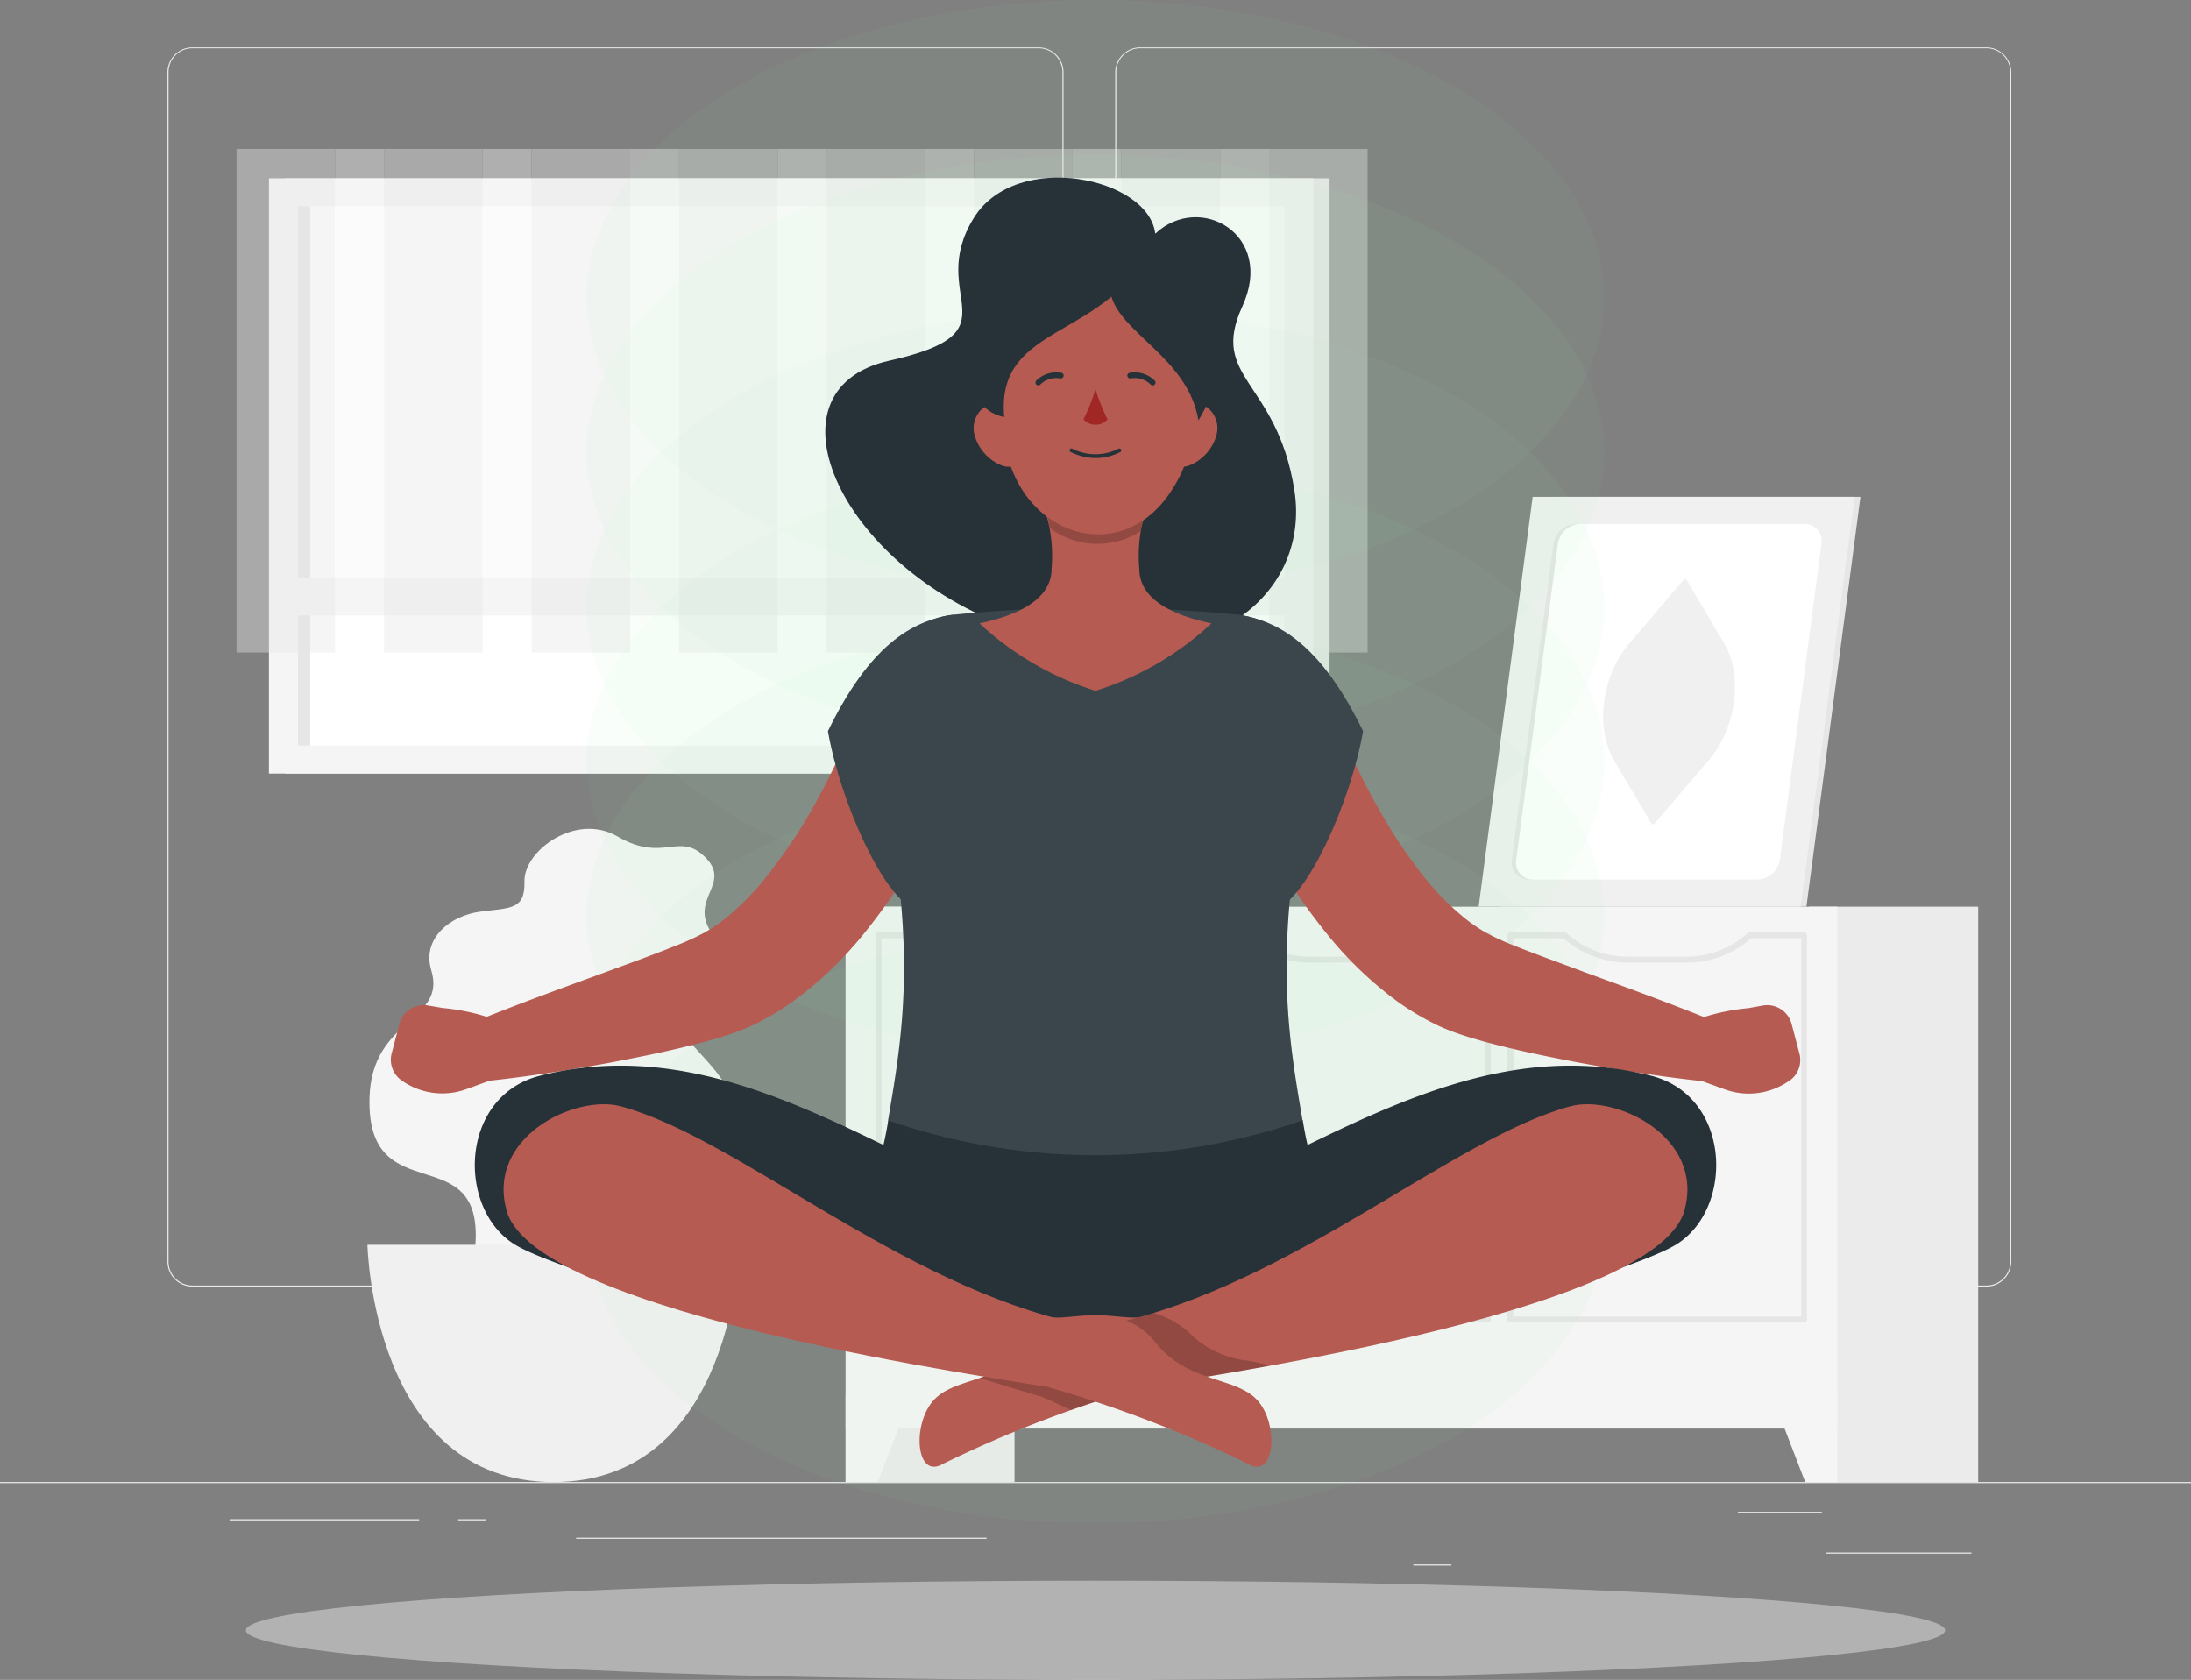 <svg xmlns="http://www.w3.org/2000/svg" width="141.956" height="108.846" viewBox="0 0 141.956 108.846">
  <rect x="0" y="0" width="141.956" height="108.846" fill="#808080" stroke="none"/>
  <g id="Chakras-rafiki" transform="translate(0 -44.18)">
    <g id="freepik--background-complete--inject-1" transform="translate(0 47.252)">
      <rect id="Rectangle_162" data-name="Rectangle 162" width="141.956" height="0.071" transform="translate(0 92.953)" fill="#ebebeb"/>
      <rect id="Rectangle_163" data-name="Rectangle 163" width="9.403" height="0.071" transform="translate(118.329 97.521)" fill="#ebebeb"/>
      <rect id="Rectangle_164" data-name="Rectangle 164" width="2.467" height="0.071" transform="translate(91.57 98.293)" fill="#ebebeb"/>
      <rect id="Rectangle_165" data-name="Rectangle 165" width="5.448" height="0.071" transform="translate(112.596 94.886)" fill="#ebebeb"/>
      <rect id="Rectangle_166" data-name="Rectangle 166" width="12.262" height="0.071" transform="translate(14.894 95.363)" fill="#ebebeb"/>
      <rect id="Rectangle_167" data-name="Rectangle 167" width="1.797" height="0.071" transform="translate(29.686 95.363)" fill="#ebebeb"/>
      <rect id="Rectangle_168" data-name="Rectangle 168" width="26.597" height="0.071" transform="translate(37.326 96.561)" fill="#ebebeb"/>
      <path id="Path_1362" data-name="Path 1362" d="M94.649,135.29H39.828a1.621,1.621,0,0,1-1.618-1.621V56.607A1.621,1.621,0,0,1,39.828,55h54.82a1.621,1.621,0,0,1,1.621,1.621v77.048A1.621,1.621,0,0,1,94.649,135.29ZM39.828,55.057a1.55,1.55,0,0,0-1.547,1.55v77.062a1.55,1.55,0,0,0,1.547,1.55h54.82a1.553,1.553,0,0,0,1.55-1.55V56.607a1.553,1.553,0,0,0-1.55-1.55Z" transform="translate(-27.362 -55)" fill="#ebebeb"/>
      <path id="Path_1363" data-name="Path 1363" d="M310.944,135.29H256.121a1.624,1.624,0,0,1-1.621-1.621V56.607A1.624,1.624,0,0,1,256.121,55h54.823a1.621,1.621,0,0,1,1.615,1.607v77.062A1.621,1.621,0,0,1,310.944,135.29ZM256.121,55.057a1.553,1.553,0,0,0-1.55,1.55v77.062a1.553,1.553,0,0,0,1.55,1.55h54.823a1.553,1.553,0,0,0,1.55-1.55V56.607a1.553,1.553,0,0,0-1.55-1.55Z" transform="translate(-182.245 -55)" fill="#ebebeb"/>
      <rect id="Rectangle_169" data-name="Rectangle 169" width="67.673" height="38.567" transform="translate(86.144 47.05) rotate(180)" fill="#e6e6e6"/>
      <rect id="Rectangle_170" data-name="Rectangle 170" width="67.673" height="38.567" transform="translate(85.097 47.05) rotate(180)" fill="#f5f5f5"/>
      <rect id="Rectangle_171" data-name="Rectangle 171" width="34.947" height="63.911" transform="translate(83.217 10.295) rotate(90)" fill="#fff"/>
      <rect id="Rectangle_172" data-name="Rectangle 172" width="34.947" height="0.792" transform="translate(20.095 10.292) rotate(90)" fill="#e6e6e6"/>
      <rect id="Rectangle_173" data-name="Rectangle 173" width="66.117" height="2.43" transform="translate(84.322 36.806) rotate(180)" fill="#f5f5f5"/>
      <g id="Group_418" data-name="Group 418" transform="translate(15.326 6.578)" opacity="0.4">
        <rect id="Rectangle_174" data-name="Rectangle 174" width="6.388" height="32.63" fill="#e6e6e6"/>
        <rect id="Rectangle_175" data-name="Rectangle 175" width="3.168" height="30.007" transform="translate(9.556 30.007) rotate(180)" fill="#f5f5f5"/>
        <rect id="Rectangle_176" data-name="Rectangle 176" width="6.388" height="32.63" transform="translate(9.556)" fill="#e6e6e6"/>
        <rect id="Rectangle_177" data-name="Rectangle 177" width="3.168" height="30.007" transform="translate(19.113 30.007) rotate(180)" fill="#f5f5f5"/>
        <rect id="Rectangle_178" data-name="Rectangle 178" width="6.388" height="32.63" transform="translate(19.113)" fill="#e6e6e6"/>
        <rect id="Rectangle_179" data-name="Rectangle 179" width="3.168" height="30.007" transform="translate(28.669 30.007) rotate(180)" fill="#f5f5f5"/>
        <rect id="Rectangle_180" data-name="Rectangle 180" width="6.388" height="32.63" transform="translate(28.669)" fill="#e6e6e6"/>
        <rect id="Rectangle_181" data-name="Rectangle 181" width="3.168" height="30.007" transform="translate(38.226 30.007) rotate(180)" fill="#f5f5f5"/>
        <rect id="Rectangle_182" data-name="Rectangle 182" width="6.388" height="32.63" transform="translate(38.226)" fill="#e6e6e6"/>
        <rect id="Rectangle_183" data-name="Rectangle 183" width="3.168" height="30.007" transform="translate(47.782 30.007) rotate(180)" fill="#f5f5f5"/>
        <rect id="Rectangle_184" data-name="Rectangle 184" width="6.388" height="32.63" transform="translate(47.782)" fill="#e6e6e6"/>
        <rect id="Rectangle_185" data-name="Rectangle 185" width="3.168" height="30.007" transform="translate(57.339 30.007) rotate(180)" fill="#f5f5f5"/>
        <rect id="Rectangle_186" data-name="Rectangle 186" width="6.388" height="32.63" transform="translate(57.339)" fill="#e6e6e6"/>
        <rect id="Rectangle_187" data-name="Rectangle 187" width="3.168" height="30.007" transform="translate(66.895 30.007) rotate(180)" fill="#f5f5f5"/>
        <rect id="Rectangle_188" data-name="Rectangle 188" width="6.388" height="32.63" transform="translate(66.895)" fill="#e6e6e6"/>
      </g>
      <path id="Path_1364" data-name="Path 1364" d="M91.483,238.707c-1.968.261-3.776,1.757-3.163,3.787,1.019,3.359-3.875,3.046-4,8.3-.176,7.416,7.382,2.476,6.859,9.525-.38,5.13,6.8,9.982,8.991,3.569,2.4-7.021,4.543-1.686,7.609-9.414,2.115-5.34-5.272-7.666-2.5-8.915,2.021-.911,3.631-2.882,1.743-4.826-2.569-2.655.866-3.634-.872-5.474s-2.737.335-5.752-1.42c-2.694-1.579-6.087.914-6.039,2.907C94.407,238.6,93.464,238.448,91.483,238.707Z" transform="translate(-60.38 -182.708)" fill="#f5f5f5"/>
      <path id="Path_1365" data-name="Path 1365" d="M107.963,328.26s-.307,15.371-12.055,15.371S83.85,328.26,83.85,328.26Z" transform="translate(-60.044 -250.678)" fill="#f0f0f0"/>
      <rect id="Rectangle_189" data-name="Rectangle 189" width="10.942" height="37.278" transform="translate(65.731 92.953) rotate(180)" fill="#ebebeb"/>
      <path id="Path_1366" data-name="Path 1366" d="M195.051,368.157H192.97V362.51h4.259Z" transform="translate(-138.184 -275.204)" fill="#f5f5f5"/>
      <rect id="Rectangle_190" data-name="Rectangle 190" width="10.942" height="37.278" transform="translate(128.169 92.953) rotate(180)" fill="#ebebeb"/>
      <rect id="Rectangle_191" data-name="Rectangle 191" width="64.252" height="33.811" transform="translate(119.041 89.489) rotate(180)" fill="#f5f5f5"/>
      <path id="Path_1367" data-name="Path 1367" d="M363.231,282.218H344.183a.193.193,0,0,1-.193-.193v-24.9a.193.193,0,0,1,.193-.193H347.7a.184.184,0,0,1,.131.051,5.873,5.873,0,0,0,1.7,1.082,5.962,5.962,0,0,0,2.271.449h3.768a5.9,5.9,0,0,0,3.992-1.53.184.184,0,0,1,.131-.051h3.518a.193.193,0,0,1,.193.193v24.9A.193.193,0,0,1,363.231,282.218Zm-18.852-.389h18.656v-24.51h-3.248a6.283,6.283,0,0,1-4.2,1.581h-3.767a6.332,6.332,0,0,1-2.43-.48,6.158,6.158,0,0,1-1.766-1.1h-3.248Z" transform="translate(-246.327 -199.6)" fill="#e6e6e6"/>
      <path id="Path_1368" data-name="Path 1368" d="M291.141,282.218H272.093a.193.193,0,0,1-.193-.193v-24.9a.193.193,0,0,1,.193-.193h3.327a.19.19,0,0,1,.131.051,5.832,5.832,0,0,0,1.7,1.082,5.963,5.963,0,0,0,2.271.449h3.768a5.894,5.894,0,0,0,3.975-1.53.19.19,0,0,1,.131-.051h3.714a.193.193,0,0,1,.193.193v24.9A.193.193,0,0,1,291.141,282.218Zm-18.852-.389H290.95v-24.51H287.5a6.288,6.288,0,0,1-4.193,1.581h-3.768a6.332,6.332,0,0,1-2.43-.48,6.11,6.11,0,0,1-1.777-1.1h-3.046Z" transform="translate(-194.705 -199.6)" fill="#e6e6e6"/>
      <path id="Path_1369" data-name="Path 1369" d="M219.051,282.218H200a.193.193,0,0,1-.193-.193v-24.9a.193.193,0,0,1,.193-.193h3.327a.19.19,0,0,1,.131.051,5.874,5.874,0,0,0,1.7,1.082,5.962,5.962,0,0,0,2.271.449h3.785a5.908,5.908,0,0,0,3.992-1.53.185.185,0,0,1,.131-.051h3.708a.193.193,0,0,1,.193.193v24.9A.193.193,0,0,1,219.051,282.218Zm-18.852-.389h18.656v-24.51h-3.438a6.289,6.289,0,0,1-4.2,1.581h-3.768a6.332,6.332,0,0,1-2.43-.48,6.158,6.158,0,0,1-1.752-1.1H200.2Z" transform="translate(-143.082 -199.6)" fill="#e6e6e6"/>
      <path id="Path_1370" data-name="Path 1370" d="M406.468,368.157h2.078V362.51H404.29Z" transform="translate(-289.508 -275.204)" fill="#f5f5f5"/>
      <path id="Path_1371" data-name="Path 1371" d="M342.3,184.124h19.857l3.5-26.554H345.8Z" transform="translate(-245.117 -128.449)" fill="#e6e6e6"/>
      <path id="Path_1372" data-name="Path 1372" d="M337.44,184.124h20.867l3.5-26.554H340.938Z" transform="translate(-241.637 -128.449)" fill="#f0f0f0"/>
      <path id="Path_1373" data-name="Path 1373" d="M362.337,185.49l2.694-20.467a1.107,1.107,0,0,0-1.136-1.295H349.13a1.525,1.525,0,0,0-1.468,1.295l-2.7,20.467a1.113,1.113,0,0,0,1.136,1.295h14.763A1.525,1.525,0,0,0,362.337,185.49Z" transform="translate(-247.013 -132.858)" fill="#e6e6e6"/>
      <path id="Path_1374" data-name="Path 1374" d="M363.074,185.49l2.694-20.467a1.107,1.107,0,0,0-1.136-1.295H350.153a1.522,1.522,0,0,0-1.465,1.295l-2.7,20.467a1.11,1.11,0,0,0,1.136,1.295h14.479A1.525,1.525,0,0,0,363.074,185.49Z" transform="translate(-247.749 -132.858)" fill="#fff"/>
      <path id="Path_1375" data-name="Path 1375" d="M367.529,180.531l3.518-4.122c.074-.085.173-.085.224,0l2.433,4.122c1.224,2.073.778,5.448-.994,7.521l-3.518,4.122c-.074.085-.173.085-.221,0l-2.433-4.122C365.326,185.98,365.757,182.6,367.529,180.531Z" transform="translate(-261.982 -141.894)" fill="#f0f0f0"/>
    </g>
    <g id="freepik--Shadow--inject-1" transform="translate(15.93 146.598)">
      <ellipse id="freepik--path--inject-1" cx="55.048" cy="3.214" rx="55.048" ry="3.214" fill="rgba(245,245,245,0.43)"/>
    </g>
    <g id="freepik--Aura--inject-1" transform="translate(38.013 44.18)">
      <ellipse id="Ellipse_104" data-name="Ellipse 104" cx="32.965" cy="19.272" rx="32.965" ry="19.272" transform="translate(0 60.147)" fill="#92e3a9" opacity="0.05"/>
      <ellipse id="Ellipse_105" data-name="Ellipse 105" cx="32.965" cy="19.272" rx="32.965" ry="19.272" transform="translate(0 50.122)" fill="#92e3a9" opacity="0.05"/>
      <ellipse id="Ellipse_106" data-name="Ellipse 106" cx="32.965" cy="19.272" rx="32.965" ry="19.272" transform="translate(0 40.097)" fill="#92e3a9" opacity="0.05"/>
      <ellipse id="Ellipse_107" data-name="Ellipse 107" cx="32.965" cy="19.272" rx="32.965" ry="19.272" transform="translate(0 30.075)" fill="#92e3a9" opacity="0.05"/>
      <ellipse id="Ellipse_108" data-name="Ellipse 108" cx="32.965" cy="19.272" rx="32.965" ry="19.272" transform="translate(0 20.05)" fill="#92e3a9" opacity="0.05"/>
      <ellipse id="Ellipse_109" data-name="Ellipse 109" cx="32.965" cy="19.272" rx="32.965" ry="19.272" transform="translate(0 10.025)" fill="#92e3a9" opacity="0.05"/>
      <ellipse id="Ellipse_110" data-name="Ellipse 110" cx="32.965" cy="19.272" rx="32.965" ry="19.272" fill="#92e3a9" opacity="0.05"/>
    </g>
    <g id="freepik--Character--inject-1" transform="translate(25.321 55.688)">
      <path id="Path_1376" data-name="Path 1376" d="M209.7,88.346c-.42-3.648-9-5.457-11.751-1.028-3.188,5.142,3,7.356-5.494,9.258s-3.041,13.77,8.551,17.509,18.852-2.1,17.7-9.182-5.511-7.169-3.364-11.842S212.584,85.646,209.7,88.346Z" transform="translate(-160.172 -84.712)" fill="#263238"/>
      <path id="Path_1377" data-name="Path 1377" d="M283.057,193.295l.182.485.2.534.434,1.079q.449,1.079.934,2.144c.653,1.42,1.343,2.808,2.109,4.131a32.875,32.875,0,0,0,2.462,3.75,17.838,17.838,0,0,0,2.853,3.032,10.582,10.582,0,0,0,1.542,1.076,16.334,16.334,0,0,0,1.862.852c1.451.582,3.018,1.136,4.565,1.721,3.123,1.136,6.269,2.285,9.369,3.574h0a1.857,1.857,0,0,1-.886,3.56c-1.7-.159-3.376-.378-5.051-.636-.852-.122-1.675-.264-2.51-.412s-1.669-.3-2.5-.468c-1.678-.327-3.33-.687-5.056-1.158-.443-.131-.852-.241-1.346-.409a13.285,13.285,0,0,1-1.468-.568,17.235,17.235,0,0,1-2.706-1.59,24.4,24.4,0,0,1-4.273-4.017,37.547,37.547,0,0,1-3.228-4.52,48.4,48.4,0,0,1-2.535-4.77q-.568-1.218-1.065-2.464c-.165-.417-.329-.835-.483-1.261l-.227-.644-.114-.332-.119-.369a3.7,3.7,0,1,1,6.987-2.442Z" transform="translate(-222.816 -160.603)" fill="#b55b52"/>
      <path id="Path_1378" data-name="Path 1378" d="M226.167,299.79H199.312a20.813,20.813,0,0,1-1.053,4.068,4.543,4.543,0,0,0,2.447,5.775l10.045,4.449a4.946,4.946,0,0,0,4.006,0l10.033-4.449a4.56,4.56,0,0,0,2.427-5.775A20.591,20.591,0,0,1,226.167,299.79Z" transform="translate(-167.081 -238.727)" fill="#263238"/>
      <path id="Path_1379" data-name="Path 1379" d="M263.744,292.511c7.038-3.43,14.224-6.53,22.259-4.483,5.218,1.332,5.394,8.628,1.61,10.942s-29.785,9.653-37.613,6.644A95.339,95.339,0,0,1,263.744,292.511Z" transform="translate(-204.343 -229.835)" fill="#263238"/>
      <path id="Path_1380" data-name="Path 1380" d="M287.316,303.088c1.357-4.773-4.443-7.58-7.4-6.774-7.629,2.073-18.04,11.589-29.7,14.1-2.107.457-1.922,4.807,1.42,4.19S285.391,309.862,287.316,303.088Z" transform="translate(-203.51 -236.139)" fill="#b55b52"/>
      <path id="Path_1381" data-name="Path 1381" d="M210.764,349.859c1.42-1.553,4.5-1.082,6.609-3.748s5.394-1.437,6.695-1.624l.2,4.543a77.964,77.964,0,0,0-12.89,4.951C209.6,355.038,209.347,351.415,210.764,349.859Z" transform="translate(-175.592 -270.646)" fill="#b55b52"/>
      <path id="Path_1382" data-name="Path 1382" d="M227.206,350.52a7.148,7.148,0,0,1-3.626,2.311q1.391.429,2.856.869l1.136.338c.61.261,1.255.554,1.922.872,1.6-.568,3.208-1.1,4.611-1.482Z" transform="translate(-185.424 -275.054)" opacity="0.2"/>
      <path id="Path_1383" data-name="Path 1383" d="M259.075,346.925a6.348,6.348,0,0,1-3.626-1.587,5.7,5.7,0,0,0-2.555-1.508q-1.346.415-2.72.713c-2.107.457-1.922,4.807,1.42,4.191,1.005-.187,4.457-.69,8.85-1.488C260,347.112,259.535,347.018,259.075,346.925Z" transform="translate(-203.481 -270.264)" opacity="0.2"/>
      <path id="Path_1384" data-name="Path 1384" d="M135.873,195.569l-.119.369-.114.332-.227.645c-.153.426-.318.852-.483,1.261q-.5,1.249-1.065,2.464a48.386,48.386,0,0,1-2.535,4.77,37.54,37.54,0,0,1-3.228,4.52,24.4,24.4,0,0,1-4.276,4.006,17.233,17.233,0,0,1-2.706,1.59,13.279,13.279,0,0,1-1.468.568c-.485.168-.9.284-1.346.409-1.726.471-3.379.832-5.056,1.158-.835.167-1.667.329-2.5.468s-1.669.284-2.51.412c-1.675.258-3.35.477-5.051.636a1.854,1.854,0,0,1-.886-3.557h0c3.1-1.289,6.246-2.433,9.369-3.574,1.547-.568,3.123-1.136,4.565-1.72a16.329,16.329,0,0,0,1.862-.852,10.584,10.584,0,0,0,1.542-1.076,17.838,17.838,0,0,0,2.839-3.032,32.883,32.883,0,0,0,2.484-3.733c.767-1.323,1.456-2.717,2.109-4.131q.485-1.065.934-2.144l.434-1.079.2-.534.182-.486.051-.133a3.705,3.705,0,1,1,7,2.444Z" transform="translate(-97.759 -160.567)" fill="#b55b52"/>
      <path id="Path_1385" data-name="Path 1385" d="M222.161,183.312a93.557,93.557,0,0,0-18.273,0c-3.623.312-6.132,4.418-5.394,7.5,3.205,13.27,2.09,19.354,1.093,25.268a41.061,41.061,0,0,0,26.852,0c-1-5.9-2.112-11.984,1.093-25.268C228.294,187.73,225.784,183.624,222.161,183.312Z" transform="translate(-167.368 -154.998)" fill="#263238"/>
      <path id="Path_1386" data-name="Path 1386" d="M222.161,183.312a93.557,93.557,0,0,0-18.273,0c-3.623.312-6.132,4.418-5.394,7.5,3.205,13.27,2.09,19.354,1.093,25.268a41.061,41.061,0,0,0,26.852,0c-1-5.9-2.112-11.984,1.093-25.268C228.294,187.73,225.784,183.624,222.161,183.312Z" transform="translate(-167.368 -154.998)" fill="#fff" opacity="0.1"/>
      <path id="Path_1387" data-name="Path 1387" d="M233.884,150.92a9.482,9.482,0,0,1,.909-4.98c1.056-1.777-3.748-4.171-3.748-4.171s-4.812,2.393-3.756,4.171a9.474,9.474,0,0,1,.909,4.98c0,1.405-1.11,2.777-4.668,3.535a19.692,19.692,0,0,0,7.515,4.369,19.692,19.692,0,0,0,7.515-4.369C235,153.7,233.884,152.34,233.884,150.92Z" transform="translate(-185.388 -125.571)" fill="#b55b52"/>
      <path id="Path_1388" data-name="Path 1388" d="M240.144,141.77s-4.812,2.393-3.756,4.171a6.419,6.419,0,0,1,.789,2.328,5.176,5.176,0,0,0,5.9.207,6.607,6.607,0,0,1,.82-2.535C244.971,144.163,240.144,141.77,240.144,141.77Z" transform="translate(-194.487 -125.571)" opacity="0.2"/>
      <path id="Path_1389" data-name="Path 1389" d="M226.52,103.84c0,5.306.747,8.58,1.885,10.391,2.226,3.535,6.882,4.131,9.517.372,1.948-2.779,1.931-5.647,1.931-10.763C239.852,95.683,226.52,95.757,226.52,103.84Z" transform="translate(-187.529 -94.048)" fill="#b55b52"/>
      <path id="Path_1390" data-name="Path 1390" d="M244.816,147.008a4.052,4.052,0,0,1-.653-.247.122.122,0,1,1,.105-.219,3.288,3.288,0,0,0,2.978,0,.125.125,0,0,1,.168.04.128.128,0,0,1-.04.17,3.43,3.43,0,0,1-2.558.256Z" transform="translate(-200.104 -128.975)" fill="#263238"/>
      <path id="Path_1391" data-name="Path 1391" d="M248.031,133a12.982,12.982,0,0,1-.781,1.956,1.053,1.053,0,0,0,1.562,0A12.982,12.982,0,0,1,248.031,133Z" transform="translate(-202.374 -119.291)" fill="#a02724"/>
      <path id="Path_1392" data-name="Path 1392" d="M258.922,129.987a.19.19,0,0,1-.139-.051,1.473,1.473,0,0,0-1.283-.4.187.187,0,0,1-.224-.136.185.185,0,0,1,.133-.224,1.848,1.848,0,0,1,1.63.5.187.187,0,0,1,0,.264.184.184,0,0,1-.116.054Z" transform="translate(-209.549 -116.527)" fill="#263238"/>
      <path id="Path_1393" data-name="Path 1393" d="M236.479,129.987a.19.19,0,0,0,.139-.051,1.474,1.474,0,0,1,1.283-.4.187.187,0,0,0,.224-.136.185.185,0,0,0-.133-.224,1.848,1.848,0,0,0-1.63.5.187.187,0,0,0,0,.264A.185.185,0,0,0,236.479,129.987Z" transform="translate(-194.538 -116.527)" fill="#263238"/>
      <path id="Path_1394" data-name="Path 1394" d="M268.868,138.172a2.987,2.987,0,0,1-1.678,1.837c-1.065.437-1.831-.542-1.732-1.669.091-1.016.752-2.464,1.914-2.422A1.7,1.7,0,0,1,268.868,138.172Z" transform="translate(-215.406 -121.379)" fill="#b55b52"/>
      <path id="Path_1395" data-name="Path 1395" d="M222.309,138.172a2.975,2.975,0,0,0,1.675,1.837c1.065.437,1.831-.542,1.732-1.669-.088-1.016-.752-2.464-1.914-2.422A1.7,1.7,0,0,0,222.309,138.172Z" transform="translate(-184.454 -121.379)" fill="#b55b52"/>
      <path id="Path_1396" data-name="Path 1396" d="M134.823,292.511c-7.038-3.43-14.224-6.53-22.256-4.483-5.221,1.332-5.394,8.628-1.613,10.942s29.785,9.653,37.613,6.644A95.339,95.339,0,0,0,134.823,292.511Z" transform="translate(-102.91 -229.835)" fill="#263238"/>
      <path id="Path_1397" data-name="Path 1397" d="M115.121,303.088c-1.354-4.773,4.446-7.58,7.407-6.774,7.626,2.073,18.037,11.589,29.694,14.1,2.107.457,1.922,4.807-1.42,4.19S117.046,309.862,115.121,303.088Z" transform="translate(-107.613 -236.139)" fill="#b55b52"/>
      <path id="Path_1398" data-name="Path 1398" d="M252.887,349.859c-1.42-1.553-4.5-1.082-6.607-3.748s-5.394-1.437-6.7-1.624l-.193,4.543a78.018,78.018,0,0,1,12.887,4.951C254.054,355.038,254.3,351.415,252.887,349.859Z" transform="translate(-196.745 -270.646)" fill="#b55b52"/>
      <path id="Path_1399" data-name="Path 1399" d="M197.132,184.44c-2.816.358-5.536,2.081-8.2,7.552.8,4.582,3.58,10.718,5.582,11.5C197.2,198.712,197.132,184.44,197.132,184.44Z" transform="translate(-160.611 -156.126)" fill="#263238"/>
      <path id="Path_1400" data-name="Path 1400" d="M197.132,184.44c-2.816.358-5.536,2.081-8.2,7.552.8,4.582,3.58,10.718,5.582,11.5C197.2,198.712,197.132,184.44,197.132,184.44Z" transform="translate(-160.611 -156.126)" fill="#fff" opacity="0.1"/>
      <path id="Path_1401" data-name="Path 1401" d="M91.619,273.591a1.635,1.635,0,0,0-1.877,1.19l-.5,1.9a1.635,1.635,0,0,0,.625,1.749h0a4.542,4.542,0,0,0,4.2.582l1.286-.466a3.739,3.739,0,0,0,2.271-2.3l.224-.659c-1.919-1.607-5.284-1.834-5.284-1.834Z" transform="translate(-89.185 -219.947)" fill="#b55b52"/>
      <path id="Path_1402" data-name="Path 1402" d="M388.915,276.683l-.5-1.9a1.635,1.635,0,0,0-1.877-1.19l-.943.17s-3.364.227-5.284,1.834l.224.656a3.736,3.736,0,0,0,2.271,2.305l1.286.466a4.543,4.543,0,0,0,4.2-.582h.014A1.635,1.635,0,0,0,388.915,276.683Z" transform="translate(-297.656 -219.947)" fill="#b55b52"/>
      <path id="Path_1403" data-name="Path 1403" d="M282.18,184.44c2.816.358,5.536,2.081,8.2,7.552-.8,4.582-3.58,10.718-5.582,11.5C282.109,198.712,282.18,184.44,282.18,184.44Z" transform="translate(-227.386 -156.126)" fill="#263238"/>
      <path id="Path_1404" data-name="Path 1404" d="M282.18,184.44c2.816.358,5.536,2.081,8.2,7.552-.8,4.582-3.58,10.718-5.582,11.5C282.109,198.712,282.18,184.44,282.18,184.44Z" transform="translate(-227.386 -156.126)" fill="#fff" opacity="0.1"/>
      <path id="Path_1405" data-name="Path 1405" d="M232.761,94.226c-2.839,6.53-10.244,5.167-9.676,11.408-3.078-.568-2.726-5.729-1.6-8.285S225.047,89.352,232.761,94.226Z" transform="translate(-183.342 -90.122)" fill="#263238"/>
      <path id="Path_1406" data-name="Path 1406" d="M255.915,98.78l-2.356,1.766c-1.766,3.722,4.656,5.079,5.437,9.968C261.352,106.823,260.92,99.978,255.915,98.78Z" transform="translate(-206.672 -94.786)" fill="#263238"/>
    </g>
  </g>
</svg>
